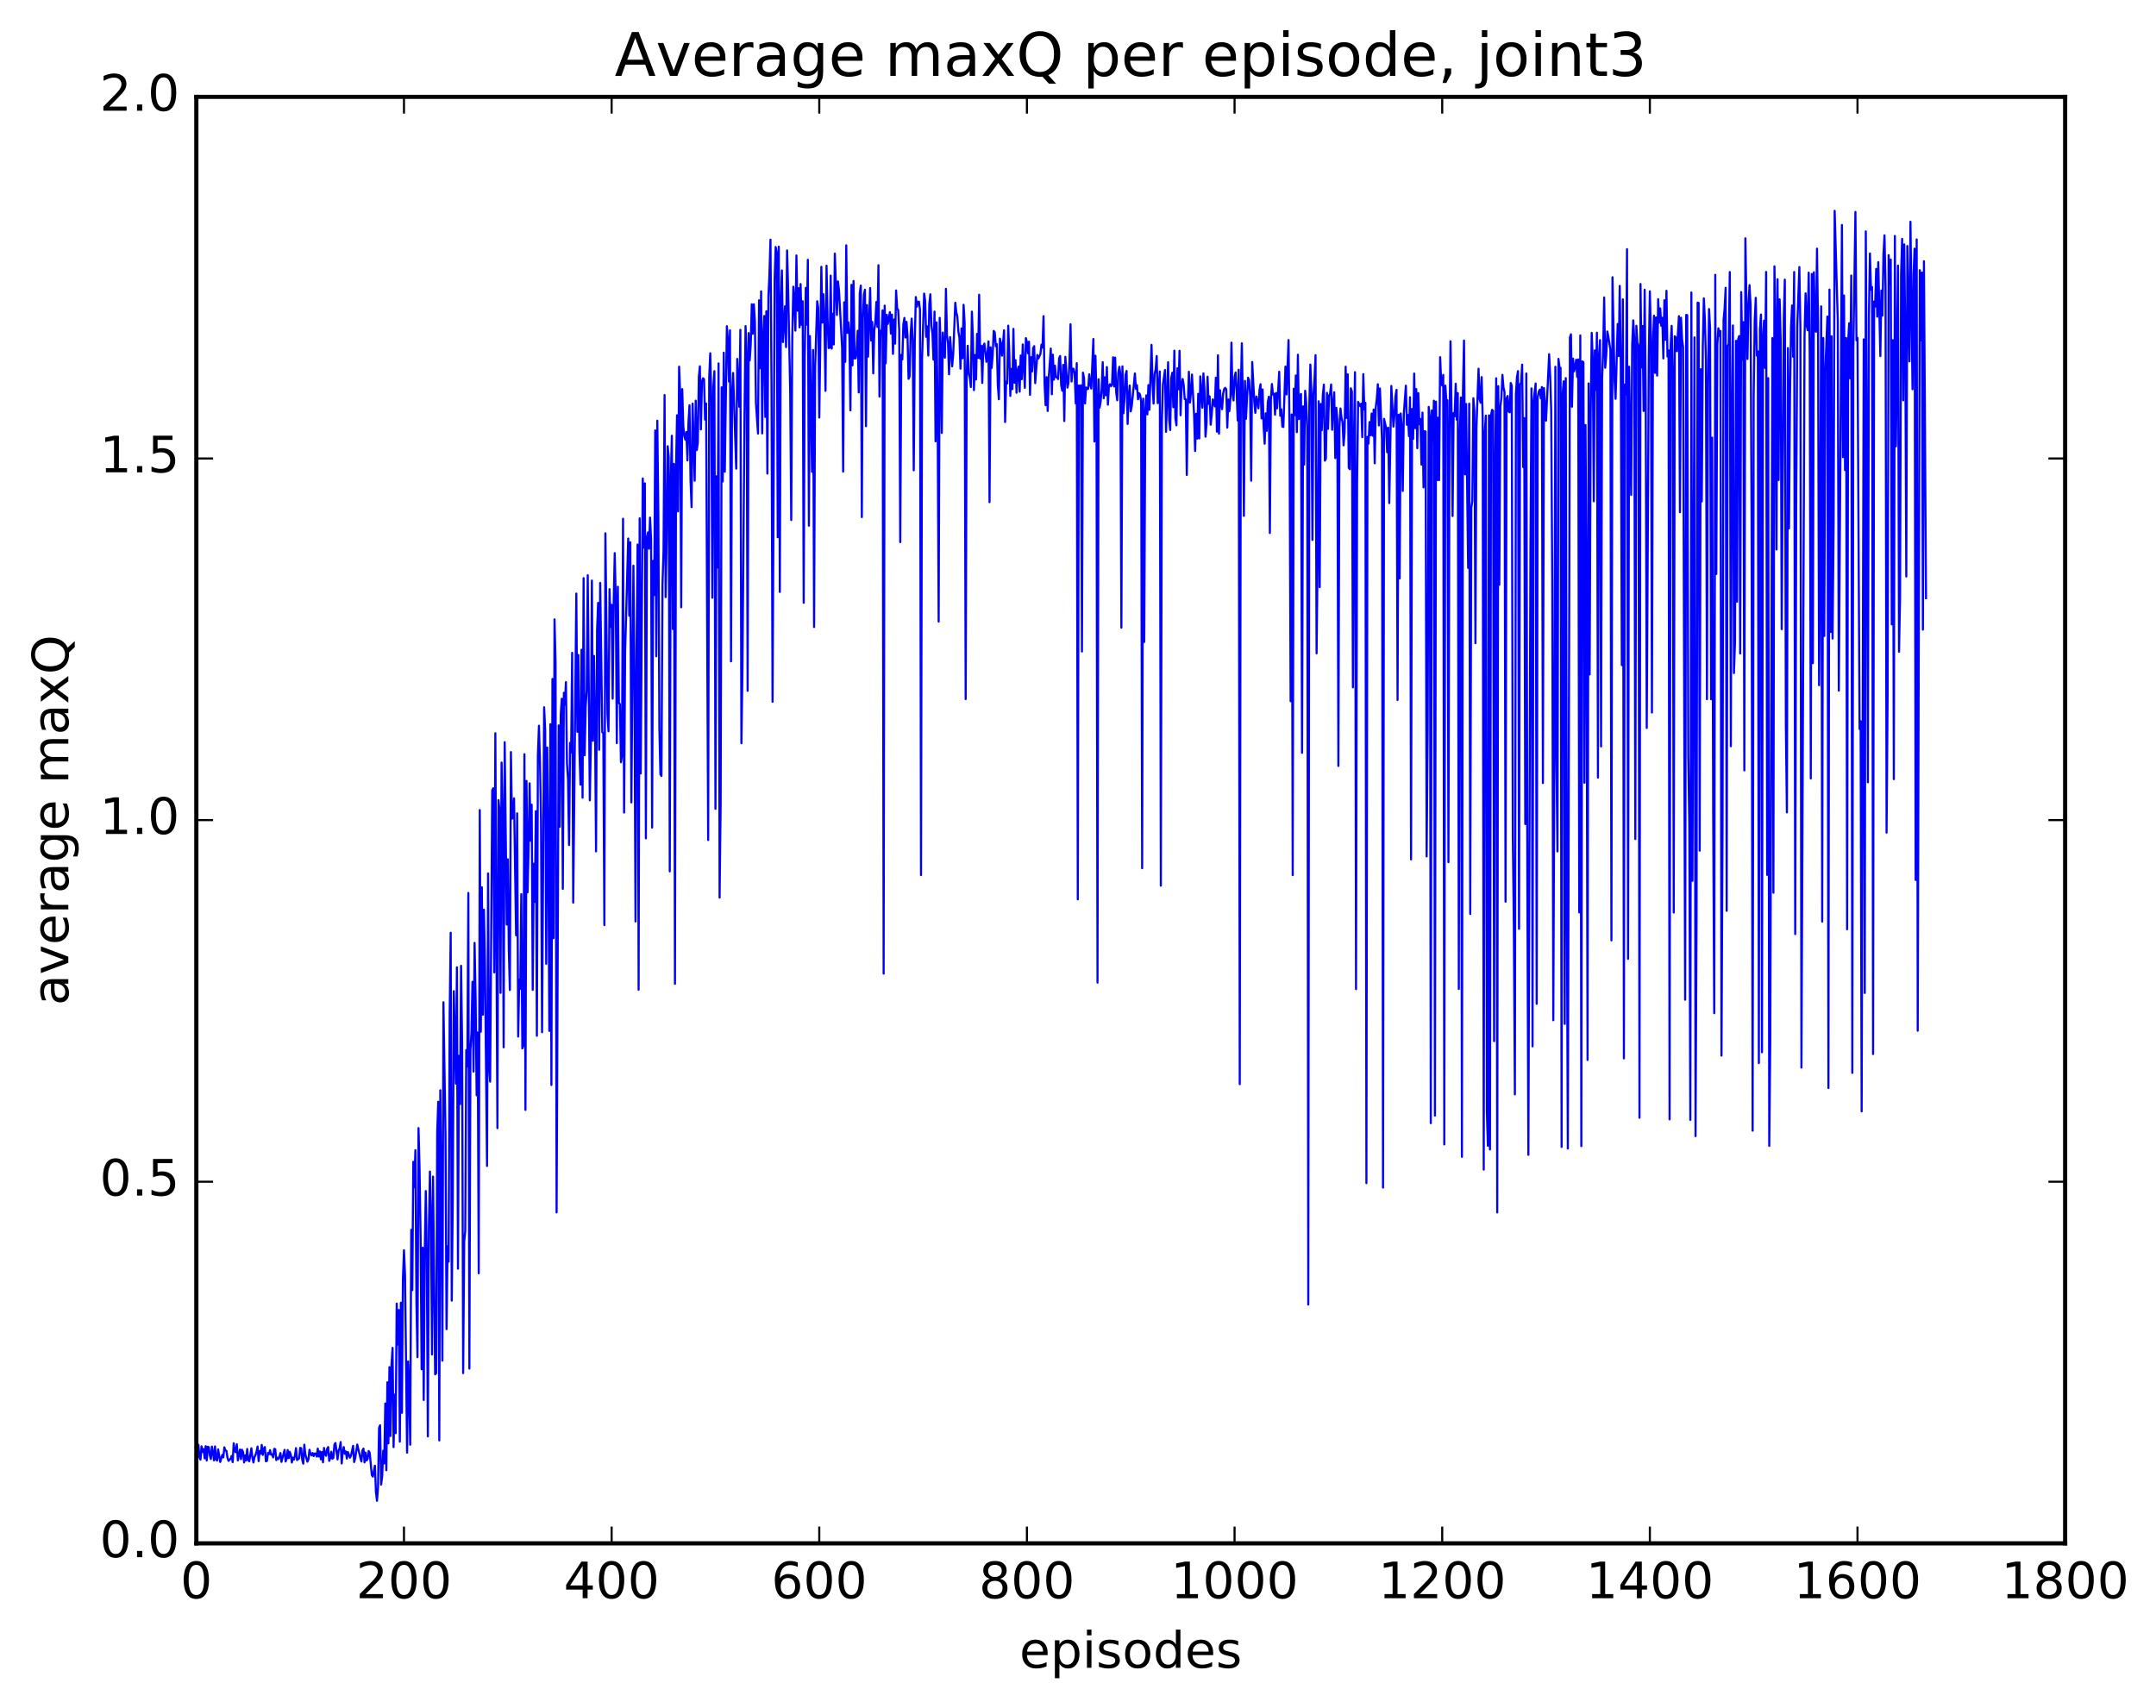 <?xml version="1.0" encoding="utf-8" standalone="no"?>
<!DOCTYPE svg PUBLIC "-//W3C//DTD SVG 1.1//EN"
  "http://www.w3.org/Graphics/SVG/1.1/DTD/svg11.dtd">
<!-- Created with matplotlib (http://matplotlib.org/) -->
<svg height="408pt" version="1.1" viewBox="0 0 515 408" width="515pt" xmlns="http://www.w3.org/2000/svg" xmlns:xlink="http://www.w3.org/1999/xlink">
 <defs>
  <style type="text/css">
*{stroke-linecap:butt;stroke-linejoin:round;stroke-miterlimit:100000;}
  </style>
 </defs>
 <g id="figure_1">
  <g id="patch_1">
   <path d="M 0 408.169 
L 515.768 408.169 
L 515.768 0 
L 0 0 
z
" style="fill:#ffffff;"/>
  </g>
  <g id="axes_1">
   <g id="patch_2">
    <path d="M 46.898 368.742 
L 493.298 368.742 
L 493.298 23.142 
L 46.898 23.142 
z
" style="fill:#ffffff;"/>
   </g>
   <g id="line2d_1">
    <path clip-path="url(#p707e770114)" d="M 47.145 348.422 
L 47.394 345.206 
L 47.642 348.125 
L 47.889 348.745 
L 48.138 345.569 
L 48.386 346.916 
L 48.633 346.204 
L 48.882 348.44 
L 49.13 345.526 
L 49.377 348.949 
L 49.626 345.669 
L 49.873 345.78 
L 50.121 347.714 
L 50.37 348.59 
L 50.617 345.628 
L 50.865 346.963 
L 51.114 348.92 
L 51.361 345.582 
L 51.609 348.678 
L 51.858 348.964 
L 52.105 346.299 
L 52.602 349.307 
L 53.097 347.613 
L 53.346 348.219 
L 53.593 345.801 
L 53.842 346.522 
L 54.09 346.653 
L 54.337 348.285 
L 54.586 349.043 
L 55.081 348.55 
L 55.33 347.864 
L 55.578 349.337 
L 55.825 344.837 
L 56.074 346.691 
L 56.322 346.969 
L 56.569 345.066 
L 56.818 348.934 
L 57.313 346.338 
L 57.562 348.629 
L 57.809 346.377 
L 58.057 346.947 
L 58.306 349.403 
L 58.553 347.709 
L 58.801 348.955 
L 59.05 346.202 
L 59.297 348.817 
L 59.545 349.141 
L 60.041 346.028 
L 60.289 348.25 
L 60.538 349.418 
L 60.785 348.153 
L 61.033 347.628 
L 61.282 346.826 
L 61.529 345.619 
L 61.778 349.106 
L 62.026 346.686 
L 62.273 347.323 
L 62.522 345.224 
L 62.77 347.615 
L 63.017 346.084 
L 63.266 345.736 
L 63.514 349.137 
L 63.761 349.057 
L 64.01 347.162 
L 64.257 347.43 
L 64.505 346.474 
L 64.754 347.563 
L 65.001 347.482 
L 65.249 348.207 
L 65.498 346.173 
L 65.746 346.24 
L 65.993 348.859 
L 66.242 348.279 
L 66.49 348.615 
L 66.737 348.062 
L 66.986 347.163 
L 67.234 349.284 
L 67.978 346.41 
L 68.225 349.189 
L 68.474 348.527 
L 68.722 346.449 
L 68.969 348.372 
L 69.218 346.878 
L 69.466 347.586 
L 69.713 349.427 
L 69.962 348.271 
L 70.21 348.73 
L 70.457 347.84 
L 70.706 345.997 
L 70.954 348.843 
L 71.45 348.445 
L 71.698 345.948 
L 71.945 346.016 
L 72.194 348.793 
L 72.442 349.711 
L 72.689 345.171 
L 72.938 347.533 
L 73.433 349.24 
L 73.681 348.677 
L 73.93 346.393 
L 74.177 347.403 
L 74.425 347.73 
L 74.674 347.158 
L 74.921 347.896 
L 75.169 347.285 
L 75.418 347.287 
L 75.665 348.006 
L 75.913 346.11 
L 76.162 348.011 
L 76.409 346.783 
L 76.657 348.674 
L 76.906 346.915 
L 77.153 349.385 
L 77.401 345.955 
L 77.65 347.376 
L 77.897 347.821 
L 78.145 346.171 
L 78.394 345.731 
L 78.641 349.037 
L 78.889 348.324 
L 79.138 346.864 
L 79.385 348.522 
L 79.633 348.325 
L 79.882 345.131 
L 80.129 344.771 
L 80.626 348.697 
L 80.874 346.582 
L 81.121 346.038 
L 81.37 344.547 
L 81.618 349.663 
L 81.865 346.997 
L 82.114 345.743 
L 82.362 347.344 
L 82.609 346.792 
L 82.858 348.497 
L 83.106 346.935 
L 83.602 348.263 
L 83.85 347.759 
L 84.346 345.453 
L 84.594 349.318 
L 84.841 348.441 
L 85.338 345.138 
L 86.082 348.314 
L 86.329 349.191 
L 86.578 346.517 
L 86.826 346.115 
L 87.073 349.408 
L 87.322 347.069 
L 87.57 348.945 
L 87.817 348.57 
L 88.066 346.683 
L 88.314 347.119 
L 88.809 352.41 
L 89.058 352.809 
L 89.553 350.193 
L 89.802 356.475 
L 90.049 358.577 
L 90.297 355.408 
L 90.546 341.177 
L 90.793 340.539 
L 91.041 354.71 
L 91.29 352.727 
L 91.537 346.613 
L 91.785 349.648 
L 92.034 335.327 
L 92.281 351.273 
L 92.529 330.268 
L 92.778 344.853 
L 93.025 326.656 
L 93.273 343.098 
L 93.522 325.946 
L 93.769 322.047 
L 94.017 345.754 
L 94.266 333.211 
L 94.513 342.406 
L 94.761 311.458 
L 95.01 321.259 
L 95.257 312.986 
L 95.505 344.445 
L 95.754 311.252 
L 96.001 337.564 
L 96.249 305.513 
L 96.498 298.714 
L 96.746 304.568 
L 97.242 347.074 
L 97.49 325.288 
L 97.737 332.017 
L 97.986 345.182 
L 98.234 293.842 
L 98.481 308.26 
L 98.73 277.587 
L 98.978 283.668 
L 99.225 274.816 
L 99.474 311.349 
L 99.722 324.258 
L 99.969 269.537 
L 100.218 279.186 
L 100.466 295.567 
L 100.713 327.159 
L 100.962 298.102 
L 101.21 334.497 
L 101.457 299.427 
L 101.706 284.573 
L 101.954 300.269 
L 102.201 343.191 
L 102.45 293.188 
L 102.698 279.915 
L 102.945 290.941 
L 103.194 323.617 
L 103.442 281.119 
L 103.938 328.362 
L 104.186 328.108 
L 104.433 270.562 
L 104.681 263.236 
L 104.93 344.159 
L 105.177 260.496 
L 105.425 283.573 
L 105.674 325.074 
L 105.921 239.457 
L 106.418 271.046 
L 106.665 317.559 
L 106.913 297.76 
L 107.162 301.443 
L 107.409 242.915 
L 107.657 222.864 
L 107.906 310.753 
L 108.153 286.434 
L 108.401 236.814 
L 108.897 258.914 
L 109.145 231.121 
L 109.394 303.125 
L 109.641 252.254 
L 109.889 263.798 
L 110.138 230.756 
L 110.385 249.268 
L 110.633 328.072 
L 110.882 296.638 
L 111.129 294.132 
L 111.377 250.883 
L 111.626 254.77 
L 111.874 213.354 
L 112.121 326.986 
L 112.37 250.947 
L 112.618 246.697 
L 112.865 234.574 
L 113.114 256.03 
L 113.362 225.281 
L 113.609 238.552 
L 113.858 261.699 
L 114.106 246.685 
L 114.353 304.218 
L 114.602 193.544 
L 114.85 246.512 
L 115.097 211.996 
L 115.346 242.431 
L 115.594 217.351 
L 115.841 230.016 
L 116.338 278.57 
L 116.585 208.684 
L 116.834 254.815 
L 117.082 258.436 
L 117.578 188.83 
L 117.826 188.336 
L 118.073 232.33 
L 118.322 175.185 
L 118.817 269.543 
L 119.066 191.16 
L 119.314 193.58 
L 119.561 237.216 
L 119.809 182.195 
L 120.058 194.711 
L 120.305 250.225 
L 120.553 177.331 
L 121.049 220.899 
L 121.297 205.314 
L 121.546 227.046 
L 121.793 236.53 
L 122.041 179.688 
L 122.29 195.618 
L 122.537 195.295 
L 122.785 190.745 
L 123.281 223.479 
L 123.529 194.326 
L 123.778 247.662 
L 124.025 234.038 
L 124.273 236.279 
L 124.522 213.637 
L 124.769 250.493 
L 125.017 249.776 
L 125.266 180.202 
L 125.513 265.183 
L 125.761 186.577 
L 126.01 213.218 
L 126.257 203.4 
L 126.505 187.157 
L 126.754 200.872 
L 127.001 192.258 
L 127.249 236.501 
L 127.498 206.349 
L 127.746 215.488 
L 127.993 193.821 
L 128.242 247.469 
L 128.489 180.392 
L 128.738 173.393 
L 128.986 182.163 
L 129.233 195.645 
L 129.482 246.623 
L 129.977 168.981 
L 130.226 174.509 
L 130.474 230.264 
L 130.721 178.604 
L 130.97 200.621 
L 131.218 246.314 
L 131.465 173.031 
L 131.714 259.229 
L 131.962 162.227 
L 132.209 224.154 
L 132.458 147.978 
L 132.706 158.44 
L 132.953 289.677 
L 133.45 173.321 
L 133.697 197.539 
L 133.946 170.747 
L 134.194 166.942 
L 134.441 212.375 
L 134.69 165.527 
L 134.938 168.391 
L 135.185 162.977 
L 135.434 182.39 
L 135.681 186.136 
L 135.929 201.899 
L 136.178 177.485 
L 136.425 179.816 
L 136.673 155.984 
L 136.922 215.656 
L 137.666 141.819 
L 137.913 174.846 
L 138.161 156.5 
L 138.41 179.437 
L 138.657 187.467 
L 138.905 155.234 
L 139.154 190.593 
L 139.401 138.133 
L 139.649 180.45 
L 139.898 168.917 
L 140.145 164.986 
L 140.393 137.443 
L 140.889 191.212 
L 141.137 177.727 
L 141.386 138.717 
L 141.633 176.986 
L 141.881 156.73 
L 142.13 172.407 
L 142.377 203.418 
L 142.625 150.567 
L 142.874 144.039 
L 143.121 179.144 
L 143.369 139.264 
L 143.865 174.917 
L 144.113 175.191 
L 144.362 221.027 
L 144.609 127.418 
L 145.106 170.585 
L 145.353 174.72 
L 145.601 140.755 
L 145.85 149.762 
L 146.097 144.514 
L 146.345 166.924 
L 146.594 143.835 
L 146.841 132.16 
L 147.089 143.25 
L 147.338 177.555 
L 147.585 140.198 
L 147.833 167.914 
L 148.082 168.27 
L 148.329 182.116 
L 148.577 180.425 
L 148.826 123.936 
L 149.073 194.143 
L 149.321 155.67 
L 150.065 128.665 
L 150.314 147.114 
L 150.561 129.565 
L 150.81 191.723 
L 151.305 135.157 
L 151.554 163.694 
L 151.802 220.167 
L 152.049 155.913 
L 152.298 130.105 
L 152.546 236.471 
L 152.793 123.832 
L 153.042 184.805 
L 153.537 114.316 
L 153.786 130.826 
L 154.034 115.481 
L 154.281 200.296 
L 154.53 128.445 
L 154.778 127.194 
L 155.025 131.1 
L 155.274 123.666 
L 155.522 128.748 
L 155.769 197.734 
L 156.018 133.988 
L 156.266 142.181 
L 156.513 102.842 
L 156.762 156.809 
L 157.01 100.517 
L 157.257 122.706 
L 157.506 173.973 
L 157.754 185.014 
L 158.001 185.395 
L 158.25 139.629 
L 158.498 131.681 
L 158.745 94.39 
L 158.994 142.673 
L 159.242 128.855 
L 159.489 106.61 
L 159.738 109.145 
L 159.986 208.196 
L 160.233 114.647 
L 160.482 104.113 
L 160.73 150.287 
L 160.977 110.835 
L 161.226 235.061 
L 161.474 112.451 
L 161.721 99.214 
L 161.97 122.191 
L 162.218 87.601 
L 162.465 93.872 
L 162.714 145.089 
L 162.962 92.965 
L 163.209 101.69 
L 163.458 104.214 
L 163.706 105.062 
L 163.953 103.208 
L 164.202 110.005 
L 164.45 100.988 
L 164.697 96.842 
L 164.946 114.806 
L 165.194 121.162 
L 165.441 96.435 
L 165.938 114.852 
L 166.185 95.722 
L 166.434 107.54 
L 166.681 105.891 
L 166.929 90.015 
L 167.178 87.52 
L 167.425 102.58 
L 167.673 91.144 
L 167.922 90.384 
L 168.169 90.601 
L 168.417 100.27 
L 168.666 96.414 
L 169.161 200.694 
L 169.41 90.097 
L 169.657 84.408 
L 169.905 95.561 
L 170.154 142.815 
L 170.401 92.378 
L 170.649 88.674 
L 170.898 193.244 
L 171.145 113.806 
L 171.393 135.599 
L 171.642 86.831 
L 171.889 214.462 
L 172.137 192.17 
L 172.386 92.545 
L 172.633 115.042 
L 172.881 84.269 
L 173.13 112.705 
L 173.625 77.941 
L 173.874 81.18 
L 174.121 91.167 
L 174.369 78.925 
L 174.618 158.022 
L 174.865 93.926 
L 175.113 89.119 
L 175.857 111.968 
L 176.106 85.753 
L 176.601 97.206 
L 176.85 78.812 
L 177.097 177.576 
L 177.345 160.012 
L 177.841 98.884 
L 178.089 77.91 
L 178.338 84.766 
L 178.585 165.049 
L 178.833 79.569 
L 179.082 86.119 
L 179.329 82.276 
L 179.577 72.691 
L 179.826 79.734 
L 180.073 72.696 
L 180.321 76.843 
L 180.57 96.297 
L 181.065 103.602 
L 181.314 71.756 
L 181.561 87.984 
L 181.81 69.607 
L 182.058 103.548 
L 182.305 80.742 
L 182.554 75.497 
L 182.802 99.613 
L 183.049 74.373 
L 183.298 113.151 
L 183.546 70.876 
L 183.793 65.585 
L 184.042 57.271 
L 184.29 91.987 
L 184.537 167.672 
L 185.034 66.746 
L 185.281 59.017 
L 185.53 60.332 
L 185.778 128.358 
L 186.025 58.941 
L 186.274 141.42 
L 186.522 71.979 
L 186.769 64.611 
L 187.018 81.726 
L 187.513 73.187 
L 187.762 82.93 
L 188.01 59.839 
L 188.257 68.917 
L 188.754 93.493 
L 189.001 124.245 
L 189.25 80.759 
L 189.498 68.493 
L 189.745 71.63 
L 189.994 78.996 
L 190.242 61.044 
L 190.489 74.228 
L 190.738 68.846 
L 190.986 78.217 
L 191.233 67.87 
L 191.482 77.619 
L 191.73 71.98 
L 191.977 144.028 
L 192.226 85.369 
L 192.474 68.777 
L 192.721 77.568 
L 192.97 62.064 
L 193.218 125.6 
L 193.465 80.295 
L 193.962 112.724 
L 194.209 83.617 
L 194.458 149.815 
L 194.706 87.916 
L 195.202 71.973 
L 195.45 73.565 
L 195.697 99.765 
L 196.194 63.747 
L 196.441 77.083 
L 196.69 70.302 
L 196.938 77.243 
L 197.185 93.374 
L 197.434 63.481 
L 197.681 76.291 
L 197.929 83.159 
L 198.178 83.091 
L 198.425 65.852 
L 198.673 83.283 
L 198.922 74.955 
L 199.169 82.298 
L 199.417 60.585 
L 199.913 75.24 
L 200.161 67.229 
L 200.41 69.37 
L 201.154 83.122 
L 201.401 112.69 
L 201.649 72.238 
L 201.898 86.454 
L 202.145 58.624 
L 202.393 79.515 
L 202.642 77.016 
L 202.889 80.145 
L 203.137 98.052 
L 203.386 68.051 
L 203.633 87.286 
L 203.881 67.13 
L 204.13 85.641 
L 204.377 85.613 
L 204.625 83.754 
L 204.874 79.035 
L 205.121 93.76 
L 205.369 70.072 
L 205.618 68.234 
L 205.865 123.548 
L 206.113 76.047 
L 206.362 70.409 
L 206.609 69.221 
L 206.857 101.831 
L 207.106 72.892 
L 207.353 85.213 
L 207.85 68.832 
L 208.097 81.362 
L 208.345 76.918 
L 208.594 89.204 
L 208.841 78.876 
L 209.089 77.065 
L 209.338 72.158 
L 209.585 78.111 
L 209.833 63.367 
L 210.082 94.75 
L 210.329 79.029 
L 210.577 80.021 
L 210.826 74.145 
L 211.073 232.626 
L 211.321 73.017 
L 211.57 86.789 
L 211.817 75.217 
L 212.065 77.393 
L 212.561 74.568 
L 212.81 79.705 
L 213.058 75.167 
L 213.305 84.56 
L 213.554 76.343 
L 213.802 82.105 
L 214.049 69.395 
L 214.298 73.71 
L 214.546 74.054 
L 214.793 78.829 
L 215.042 129.533 
L 215.29 84.788 
L 215.537 85.879 
L 215.786 77.487 
L 216.034 75.959 
L 216.281 80.646 
L 216.53 76.89 
L 216.778 80.361 
L 217.025 90.511 
L 217.274 89.953 
L 217.522 80 
L 217.769 76.125 
L 218.018 81.335 
L 218.266 112.358 
L 218.513 81.604 
L 218.762 70.971 
L 219.01 73.271 
L 219.257 72.102 
L 219.506 72.076 
L 219.754 73.984 
L 220.001 209.076 
L 220.25 85.728 
L 220.745 70.145 
L 220.994 71.956 
L 221.242 80.473 
L 221.489 77.977 
L 221.738 84.953 
L 221.986 72.631 
L 222.233 70.303 
L 222.482 77.702 
L 222.73 79.631 
L 222.977 85.934 
L 223.226 74.445 
L 223.474 105.452 
L 223.721 77.016 
L 223.97 98.872 
L 224.218 148.516 
L 224.465 75.941 
L 224.714 83.028 
L 224.962 103.439 
L 225.209 79.464 
L 225.458 84.833 
L 225.706 85.46 
L 225.953 69.001 
L 226.202 80.235 
L 226.45 82.024 
L 226.697 89.425 
L 226.946 80.528 
L 227.441 87.526 
L 227.69 84.634 
L 228.185 72.34 
L 228.434 74.553 
L 228.681 75.706 
L 228.929 79.255 
L 229.178 80.662 
L 229.425 88.085 
L 229.673 78.461 
L 229.922 85.613 
L 230.169 72.82 
L 230.417 77.206 
L 230.666 167.026 
L 230.913 89.397 
L 231.161 82.604 
L 231.41 89.269 
L 231.657 90.26 
L 231.905 92.463 
L 232.154 74.455 
L 232.401 80.821 
L 232.649 93.214 
L 232.898 84.817 
L 233.145 90.66 
L 233.393 79.772 
L 233.642 85.511 
L 233.889 70.42 
L 234.137 85.71 
L 234.386 82.627 
L 234.633 91.495 
L 234.881 82.673 
L 235.13 82.088 
L 235.625 86.445 
L 235.874 84.492 
L 236.121 81.58 
L 236.369 119.971 
L 236.618 82.988 
L 236.865 87.9 
L 237.113 84.973 
L 237.362 79.067 
L 237.609 79.363 
L 237.857 82.714 
L 238.106 82.226 
L 238.353 92.073 
L 238.601 95.395 
L 238.85 80.903 
L 239.097 82.039 
L 239.345 84.98 
L 239.841 78.923 
L 240.089 100.826 
L 240.338 91.162 
L 240.585 91.608 
L 240.833 77.802 
L 241.082 84.161 
L 241.329 94.601 
L 241.577 88.136 
L 241.826 92.978 
L 242.073 78.579 
L 242.321 91.44 
L 242.57 86.036 
L 242.817 93.836 
L 243.065 88.557 
L 243.314 87.581 
L 243.561 93.58 
L 243.81 84.94 
L 244.058 90.604 
L 244.305 82.291 
L 244.802 92.66 
L 245.049 80.783 
L 245.298 81.724 
L 245.546 84.413 
L 245.793 81.639 
L 246.042 94.335 
L 246.29 85.34 
L 246.537 88.736 
L 246.786 83.178 
L 247.034 82.704 
L 247.281 91.544 
L 247.778 84.796 
L 248.025 85.67 
L 248.522 84.586 
L 248.769 82.34 
L 249.018 83.028 
L 249.266 75.548 
L 249.513 91.706 
L 249.762 96.817 
L 250.01 90.104 
L 250.257 98.192 
L 250.506 90.434 
L 251.001 83.278 
L 251.25 94.201 
L 251.498 84.736 
L 251.745 90.713 
L 251.994 87.377 
L 252.242 90.12 
L 252.489 90.088 
L 252.738 90.576 
L 252.986 85.622 
L 253.233 85.053 
L 253.482 92.054 
L 253.73 93.351 
L 253.977 87.174 
L 254.226 100.595 
L 254.474 85.258 
L 254.97 92.626 
L 255.218 91.525 
L 255.465 86.536 
L 255.714 77.465 
L 255.962 91.151 
L 256.209 88.094 
L 256.457 88.113 
L 256.705 89.183 
L 256.954 96.397 
L 257.202 86.772 
L 257.45 214.884 
L 257.697 92.1 
L 257.945 95.174 
L 258.193 92.05 
L 258.442 155.667 
L 258.69 89.034 
L 258.938 90.326 
L 259.185 96.395 
L 259.433 92.583 
L 259.682 92.981 
L 259.93 92.9 
L 260.178 89.438 
L 260.425 91.858 
L 260.673 92.837 
L 261.17 80.993 
L 261.418 105.489 
L 261.666 84.998 
L 261.913 94.864 
L 262.161 234.775 
L 262.409 90.612 
L 262.658 97.405 
L 262.906 95.986 
L 263.154 93.006 
L 263.401 86.536 
L 263.649 95.149 
L 263.897 90.157 
L 264.146 94.436 
L 264.394 87.704 
L 264.642 96.681 
L 264.889 92.162 
L 265.137 91.796 
L 265.385 92.286 
L 265.634 91.865 
L 265.882 85.359 
L 266.13 92.356 
L 266.377 85.446 
L 266.625 93.799 
L 266.873 95.634 
L 267.122 89.111 
L 267.37 87.636 
L 267.618 89.366 
L 267.865 149.966 
L 268.113 87.532 
L 268.361 98.743 
L 268.61 95.127 
L 268.858 89.526 
L 269.106 88.629 
L 269.353 101.299 
L 269.601 94.686 
L 269.849 92.111 
L 270.098 98.286 
L 270.346 96.95 
L 270.841 91.911 
L 271.089 89.222 
L 271.337 92.91 
L 271.586 92.029 
L 271.834 95.404 
L 272.082 93.947 
L 272.329 94.304 
L 272.577 95.971 
L 272.825 207.436 
L 273.074 95.241 
L 273.322 153.382 
L 273.57 98.348 
L 273.817 94.472 
L 274.065 99.03 
L 274.313 92.011 
L 274.562 97.911 
L 275.058 82.391 
L 275.305 91.692 
L 275.553 96.43 
L 275.801 89.34 
L 276.05 88.273 
L 276.298 85.069 
L 276.546 96.322 
L 277.041 88.752 
L 277.289 211.61 
L 277.538 100.689 
L 277.786 91.866 
L 278.281 88.405 
L 278.529 103.178 
L 279.026 86.55 
L 279.274 100.288 
L 279.522 102.748 
L 279.769 90.353 
L 280.017 89.064 
L 280.265 97.292 
L 280.514 83.781 
L 280.762 99.894 
L 281.01 101.621 
L 281.257 87.982 
L 281.505 92.999 
L 281.753 83.813 
L 282.002 99.218 
L 282.25 91.888 
L 282.498 90.557 
L 282.745 91.977 
L 282.993 95.38 
L 283.241 95.425 
L 283.49 113.482 
L 283.738 96.461 
L 283.986 88.827 
L 284.233 96.177 
L 284.481 93.921 
L 284.729 89.485 
L 285.226 99.052 
L 285.474 107.77 
L 285.721 98.863 
L 285.969 104.797 
L 286.217 94.088 
L 286.466 104.758 
L 286.714 89.917 
L 287.209 97.401 
L 287.457 89.202 
L 287.705 92.753 
L 287.954 104.333 
L 288.202 101.273 
L 288.45 89.999 
L 288.697 96.5 
L 288.945 94.704 
L 289.193 101.478 
L 289.442 99.066 
L 289.69 95.427 
L 290.185 97.101 
L 290.433 90.247 
L 290.682 103.136 
L 290.93 84.881 
L 291.178 103.612 
L 291.425 93.228 
L 291.673 96.299 
L 291.921 97.763 
L 292.17 94.037 
L 292.418 92.948 
L 292.666 92.661 
L 292.913 93.018 
L 293.161 102.168 
L 293.409 95.445 
L 293.658 98.244 
L 293.906 95.247 
L 294.154 81.866 
L 294.401 94.059 
L 294.649 95.681 
L 294.897 90.11 
L 295.146 88.99 
L 295.394 93.489 
L 295.642 100.453 
L 295.889 88.341 
L 296.137 259.028 
L 296.385 93.466 
L 296.634 82.023 
L 296.882 95.961 
L 297.13 123.259 
L 297.377 91.012 
L 297.625 100.065 
L 298.122 90.237 
L 298.37 90.852 
L 298.618 94.592 
L 298.865 114.843 
L 299.113 86.49 
L 299.61 95.962 
L 299.858 98.647 
L 300.106 94.732 
L 300.601 97.564 
L 300.849 93.202 
L 301.098 91.797 
L 301.346 99.981 
L 301.594 93.048 
L 301.841 101.944 
L 302.089 106.024 
L 302.337 98.751 
L 302.586 102.942 
L 302.834 96.125 
L 303.082 94.79 
L 303.329 127.347 
L 303.577 95.448 
L 303.825 91.755 
L 304.074 94.288 
L 304.322 94.073 
L 304.57 99.081 
L 304.817 93.892 
L 305.065 97.565 
L 305.562 88.818 
L 305.81 99.34 
L 306.058 97.788 
L 306.305 101.935 
L 306.553 102.02 
L 307.05 87.589 
L 307.298 94.239 
L 307.793 81.249 
L 308.041 104.492 
L 308.289 167.534 
L 308.538 99.018 
L 308.786 209.086 
L 309.034 92.872 
L 309.281 99.205 
L 309.529 89.705 
L 309.777 103.242 
L 310.026 84.753 
L 310.274 100.119 
L 310.522 94.608 
L 310.769 94.129 
L 311.017 179.871 
L 311.265 97.091 
L 311.514 111.007 
L 311.762 93.36 
L 312.01 96.109 
L 312.257 102.048 
L 312.505 311.693 
L 312.753 96.965 
L 313.002 87.11 
L 313.25 93.98 
L 313.498 129.006 
L 313.745 94.357 
L 313.993 90.674 
L 314.241 84.856 
L 314.49 156.091 
L 314.738 132.566 
L 314.986 95.864 
L 315.233 140.278 
L 315.481 96.523 
L 315.729 102.77 
L 315.978 94.429 
L 316.226 91.9 
L 316.474 110.061 
L 316.721 109.612 
L 316.969 93.877 
L 317.217 102.461 
L 317.466 94.522 
L 317.714 94.074 
L 317.962 91.862 
L 318.209 102.683 
L 318.457 96.302 
L 318.705 93.708 
L 318.954 109.457 
L 319.202 97.427 
L 319.45 100.205 
L 319.697 182.993 
L 319.945 102.217 
L 320.193 97.597 
L 320.442 99.811 
L 320.69 100.852 
L 320.938 106.405 
L 321.185 103.279 
L 321.433 87.617 
L 321.682 99.849 
L 321.93 89.442 
L 322.178 111.752 
L 322.425 112.106 
L 322.673 92.776 
L 322.921 93.56 
L 323.17 164.216 
L 323.418 104.836 
L 323.666 88.93 
L 323.913 236.322 
L 324.161 115.563 
L 324.409 96.028 
L 324.906 97.047 
L 325.154 96.449 
L 325.401 104.453 
L 325.649 89.396 
L 325.897 97.839 
L 326.146 96.227 
L 326.394 282.682 
L 326.642 104.367 
L 326.889 105.993 
L 327.137 100.842 
L 327.385 103.994 
L 327.634 98.816 
L 327.882 104.108 
L 328.13 97.837 
L 328.377 110.68 
L 328.625 97.349 
L 328.873 95.275 
L 329.122 91.794 
L 329.37 101.641 
L 329.618 92.808 
L 330.113 105.006 
L 330.361 283.744 
L 330.61 100.079 
L 331.106 102.325 
L 331.353 108.066 
L 331.601 102.176 
L 331.849 120.195 
L 332.346 92.218 
L 332.841 101.926 
L 333.089 99.199 
L 333.337 94.723 
L 333.586 93.146 
L 333.834 167.232 
L 334.082 99.087 
L 334.329 138.201 
L 334.577 98.789 
L 334.825 102.003 
L 335.074 117.295 
L 335.322 98.892 
L 335.817 92.149 
L 336.065 101.498 
L 336.313 99.151 
L 336.562 104.187 
L 336.81 94.904 
L 337.058 205.334 
L 337.305 97.702 
L 337.553 104.851 
L 337.801 89.256 
L 338.05 102.288 
L 338.298 92.946 
L 338.546 107.079 
L 338.793 93.922 
L 339.041 101.349 
L 339.289 100.106 
L 339.538 111.008 
L 339.786 98.581 
L 340.034 116.445 
L 340.281 103.02 
L 340.529 103.107 
L 340.777 204.621 
L 341.026 174.725 
L 341.274 97.217 
L 341.522 99.602 
L 341.769 268.353 
L 342.017 98.069 
L 342.265 105.362 
L 342.514 95.727 
L 342.762 266.544 
L 343.01 95.961 
L 343.257 114.711 
L 343.505 99.799 
L 343.753 114.734 
L 344.002 85.343 
L 344.25 91.219 
L 344.498 92.134 
L 344.745 89.569 
L 344.993 273.429 
L 345.241 92.134 
L 345.49 95.763 
L 345.738 95.62 
L 345.986 205.988 
L 346.233 103.015 
L 346.481 81.548 
L 346.729 98.556 
L 346.978 123.291 
L 347.226 98.672 
L 347.474 99.464 
L 347.721 91.678 
L 347.969 100.274 
L 348.217 93.929 
L 348.466 236.291 
L 348.714 103.557 
L 348.962 94.969 
L 349.209 276.398 
L 349.457 93.353 
L 349.705 81.364 
L 349.954 113.34 
L 350.202 96.512 
L 350.697 135.68 
L 350.945 96.452 
L 351.193 218.363 
L 351.442 121.321 
L 351.69 119.756 
L 351.938 95.151 
L 352.185 98.312 
L 352.433 153.66 
L 352.682 102.032 
L 353.178 88.099 
L 353.425 95.341 
L 353.673 96.21 
L 353.921 90.098 
L 354.17 99.996 
L 354.418 279.45 
L 354.666 103.285 
L 354.913 99.301 
L 355.161 265.416 
L 355.409 273.751 
L 355.658 99.242 
L 355.906 274.647 
L 356.154 99.22 
L 356.401 97.925 
L 356.649 98.135 
L 356.897 248.748 
L 357.146 110.43 
L 357.394 90.383 
L 357.642 289.687 
L 357.889 92.262 
L 358.137 139.725 
L 358.385 97.152 
L 358.634 95.127 
L 358.882 89.572 
L 359.13 92.519 
L 359.377 93.661 
L 359.625 215.437 
L 359.873 95.177 
L 360.122 94.61 
L 360.37 98.31 
L 360.618 98.514 
L 360.865 91.5 
L 361.113 92.172 
L 361.361 199.613 
L 361.61 221.132 
L 361.858 261.476 
L 362.106 94.159 
L 362.353 90.105 
L 362.601 88.668 
L 362.849 221.921 
L 363.098 91.806 
L 363.346 91.44 
L 363.594 87.115 
L 363.841 111.593 
L 364.089 99.901 
L 364.337 196.881 
L 364.586 89.243 
L 364.834 209.561 
L 365.082 275.915 
L 365.577 131.079 
L 365.825 92.795 
L 366.074 249.996 
L 366.322 95.861 
L 366.817 91.619 
L 367.065 239.837 
L 367.313 94.82 
L 367.562 93.591 
L 367.81 93.096 
L 368.058 95.208 
L 368.305 92.47 
L 368.553 187.087 
L 368.801 92.706 
L 369.298 100.514 
L 370.041 84.617 
L 370.289 89.825 
L 370.538 98.165 
L 370.786 139.035 
L 371.034 243.761 
L 371.281 180.321 
L 371.529 87.632 
L 371.777 181.017 
L 372.026 203.42 
L 372.274 85.744 
L 372.522 87.968 
L 372.769 87.881 
L 373.017 274.032 
L 373.265 94.074 
L 373.514 91.11 
L 373.762 244.632 
L 374.01 90.344 
L 374.257 210.562 
L 374.505 274.406 
L 375.002 80.613 
L 375.25 79.874 
L 375.498 97.179 
L 375.745 85.683 
L 375.993 88.725 
L 376.241 87.687 
L 376.49 85.945 
L 376.738 90.067 
L 376.986 85.872 
L 377.233 217.991 
L 377.481 80.151 
L 377.729 273.838 
L 377.978 86.339 
L 378.226 86.579 
L 378.474 187.013 
L 378.721 101.557 
L 378.969 139.449 
L 379.217 253.245 
L 379.466 91.613 
L 379.714 161.139 
L 379.962 98.687 
L 380.209 79.536 
L 380.457 86.065 
L 380.705 119.762 
L 380.954 83.714 
L 381.202 93.172 
L 381.45 79.491 
L 381.697 185.787 
L 381.945 84.83 
L 382.193 81.264 
L 382.442 178.345 
L 382.69 90.404 
L 382.938 83.967 
L 383.185 71.07 
L 383.433 87.868 
L 383.682 84.863 
L 383.93 79.191 
L 384.178 80.332 
L 384.673 83.633 
L 384.921 224.681 
L 385.17 66.24 
L 385.666 90.939 
L 385.913 95.285 
L 386.409 77.407 
L 386.658 85.064 
L 386.906 68.31 
L 387.154 86.855 
L 387.401 158.925 
L 387.649 71.52 
L 387.897 252.872 
L 388.146 91.859 
L 388.394 94.288 
L 388.642 59.522 
L 388.889 229.092 
L 389.137 87.615 
L 389.634 118.239 
L 389.882 82.234 
L 390.13 76.532 
L 390.377 80.971 
L 390.625 200.469 
L 390.873 77.84 
L 391.122 81.725 
L 391.37 82.53 
L 391.618 267.058 
L 391.865 67.857 
L 392.113 87.793 
L 392.361 77.891 
L 392.61 98.189 
L 392.858 69.236 
L 393.106 94.83 
L 393.353 173.927 
L 393.849 85.088 
L 394.098 69.612 
L 394.346 79.923 
L 394.594 170.248 
L 394.841 81.92 
L 395.089 75.425 
L 395.337 89.093 
L 395.586 75.845 
L 395.834 89.733 
L 396.082 71.481 
L 396.329 77.098 
L 396.577 73.68 
L 396.825 77.855 
L 397.074 75.929 
L 397.322 85.647 
L 397.57 71.73 
L 397.817 81.182 
L 398.065 69.471 
L 398.313 85.175 
L 398.562 83.683 
L 398.81 267.442 
L 399.058 82.662 
L 399.305 77.848 
L 399.553 88.658 
L 399.801 218.024 
L 400.05 80.344 
L 400.298 80.693 
L 400.546 83.908 
L 401.041 75.541 
L 401.289 122.372 
L 401.538 75.91 
L 401.786 80.944 
L 402.034 82.912 
L 402.529 238.854 
L 402.777 75.237 
L 403.026 75.312 
L 403.274 180.452 
L 403.522 197.004 
L 403.769 267.566 
L 404.017 69.882 
L 404.265 210.438 
L 404.762 80.61 
L 405.01 271.457 
L 405.257 218.736 
L 405.505 72.306 
L 405.753 72.373 
L 406.002 203.237 
L 406.25 88.213 
L 406.498 119.798 
L 406.745 82.893 
L 406.993 71.286 
L 407.241 76.396 
L 407.49 85.788 
L 407.738 167.046 
L 407.986 91.977 
L 408.233 73.84 
L 408.481 78.336 
L 408.729 167.069 
L 408.978 104.567 
L 409.226 194.418 
L 409.474 242.074 
L 409.721 65.674 
L 409.969 137.15 
L 410.217 82.372 
L 410.466 78.438 
L 410.714 80.282 
L 410.962 79.068 
L 411.209 252.217 
L 411.457 198.242 
L 411.705 76.404 
L 411.954 73.654 
L 412.202 68.761 
L 412.45 217.612 
L 412.697 82.658 
L 412.945 82.175 
L 413.193 64.999 
L 413.442 178.293 
L 413.69 100.042 
L 413.938 77.761 
L 414.185 160.81 
L 414.433 153.462 
L 414.682 81.431 
L 414.93 143.752 
L 415.178 81.082 
L 415.425 80.297 
L 415.673 156.132 
L 415.921 69.789 
L 416.17 85.94 
L 416.418 76.968 
L 416.666 184.07 
L 416.913 56.937 
L 417.409 85.785 
L 417.658 73.123 
L 417.906 68.131 
L 418.154 72.845 
L 418.401 125.402 
L 418.649 270.154 
L 418.897 94.681 
L 419.146 76.485 
L 419.394 71.156 
L 419.642 84.951 
L 419.889 83.954 
L 420.137 253.994 
L 420.385 78.749 
L 420.634 75.146 
L 420.882 251.411 
L 421.13 79.973 
L 421.377 76.605 
L 421.625 87.901 
L 421.873 64.969 
L 422.122 209.03 
L 422.37 90.353 
L 422.618 273.778 
L 422.865 248.261 
L 423.361 80.77 
L 423.61 213.294 
L 423.858 63.637 
L 424.106 76.851 
L 424.353 131.293 
L 424.601 66.717 
L 424.849 114.696 
L 425.098 71.524 
L 425.346 81.099 
L 425.594 150.325 
L 426.089 76.02 
L 426.337 66.822 
L 426.586 173.158 
L 426.834 194.099 
L 427.082 83.169 
L 427.329 126.249 
L 427.577 94.293 
L 427.825 78.072 
L 428.074 72.986 
L 428.322 85.246 
L 428.57 64.991 
L 428.817 223.183 
L 429.065 119.107 
L 429.313 77.897 
L 429.81 63.806 
L 430.058 78.589 
L 430.305 255.076 
L 431.05 80.093 
L 431.298 70.089 
L 431.546 77.672 
L 431.793 78.924 
L 432.041 65.145 
L 432.289 84.567 
L 432.538 185.996 
L 432.786 65.456 
L 433.034 158.457 
L 433.281 65.056 
L 433.529 78.299 
L 433.777 79.265 
L 434.026 59.406 
L 434.274 77.656 
L 434.522 163.716 
L 434.769 131.053 
L 435.017 73.195 
L 435.265 220.201 
L 435.514 80.762 
L 435.762 151.952 
L 436.01 88.632 
L 436.505 75.633 
L 436.753 259.949 
L 437.002 69.186 
L 437.25 151.001 
L 437.498 80.349 
L 437.745 152.565 
L 437.993 124.7 
L 438.241 50.377 
L 438.986 76.609 
L 439.233 165.015 
L 439.978 53.747 
L 440.226 109.22 
L 440.474 70.6 
L 440.721 112.318 
L 440.969 80.748 
L 441.217 222.03 
L 441.466 81.35 
L 441.714 77.232 
L 441.962 90.432 
L 442.209 65.836 
L 442.457 256.345 
L 442.705 83.275 
L 443.202 50.645 
L 443.45 81.305 
L 443.697 80.723 
L 444.193 174.184 
L 444.442 172.309 
L 444.69 265.54 
L 445.185 81.072 
L 445.433 237.246 
L 445.682 55.289 
L 445.93 106.901 
L 446.178 186.903 
L 446.425 75.384 
L 446.673 60.564 
L 446.921 69.253 
L 447.17 68.573 
L 447.418 251.833 
L 447.666 72.035 
L 447.913 73.249 
L 448.161 64.257 
L 448.409 75.669 
L 448.658 62.636 
L 449.154 85.071 
L 449.401 69.416 
L 449.649 75.41 
L 449.897 60.863 
L 450.146 56.224 
L 450.394 68.535 
L 450.642 198.934 
L 450.889 166.255 
L 451.137 60.95 
L 451.385 67.794 
L 451.634 62.029 
L 451.882 149.179 
L 452.13 81.276 
L 452.377 186.155 
L 452.625 56.381 
L 452.873 106.644 
L 453.37 63.462 
L 453.618 155.719 
L 453.865 142.808 
L 454.113 65.334 
L 454.361 57.073 
L 454.61 95.639 
L 454.858 58.392 
L 455.106 79.951 
L 455.353 137.739 
L 455.601 58.776 
L 456.098 86.352 
L 456.346 52.989 
L 456.841 92.989 
L 457.089 65.402 
L 457.337 59.408 
L 457.586 210.252 
L 457.834 57.216 
L 458.082 246.262 
L 458.577 64.552 
L 458.825 81.327 
L 459.074 65.109 
L 459.322 150.438 
L 459.57 62.422 
L 460.065 142.917 
L 460.065 142.917 
" style="fill:none;stroke:#0000ff;stroke-linecap:square;stroke-width:0.5;"/>
   </g>
   <g id="patch_3">
    <path d="M 46.898 368.742 
L 46.898 23.142 
" style="fill:none;stroke:#000000;stroke-linecap:square;stroke-linejoin:miter;"/>
   </g>
   <g id="patch_4">
    <path d="M 493.298 368.742 
L 493.298 23.142 
" style="fill:none;stroke:#000000;stroke-linecap:square;stroke-linejoin:miter;"/>
   </g>
   <g id="patch_5">
    <path d="M 46.898 368.742 
L 493.298 368.742 
" style="fill:none;stroke:#000000;stroke-linecap:square;stroke-linejoin:miter;"/>
   </g>
   <g id="patch_6">
    <path d="M 46.898 23.142 
L 493.298 23.142 
" style="fill:none;stroke:#000000;stroke-linecap:square;stroke-linejoin:miter;"/>
   </g>
   <g id="matplotlib.axis_1">
    <g id="xtick_1">
     <g id="line2d_2">
      <defs>
       <path d="M 0 0 
L 0 -4 
" id="m3d6555da0c" style="stroke:#000000;stroke-width:0.5;"/>
      </defs>
      <g>
       <use style="stroke:#000000;stroke-width:0.5;" x="46.898" xlink:href="#m3d6555da0c" y="368.742"/>
      </g>
     </g>
     <g id="line2d_3">
      <defs>
       <path d="M 0 0 
L 0 4 
" id="m91d17b54aa" style="stroke:#000000;stroke-width:0.5;"/>
      </defs>
      <g>
       <use style="stroke:#000000;stroke-width:0.5;" x="46.898" xlink:href="#m91d17b54aa" y="23.142"/>
      </g>
     </g>
     <g id="text_1">
      <!-- 0 -->
      <defs>
       <path d="M 31.781 66.406 
Q 24.172 66.406 20.328 58.906 
Q 16.5 51.422 16.5 36.375 
Q 16.5 21.391 20.328 13.891 
Q 24.172 6.391 31.781 6.391 
Q 39.453 6.391 43.281 13.891 
Q 47.125 21.391 47.125 36.375 
Q 47.125 51.422 43.281 58.906 
Q 39.453 66.406 31.781 66.406 
M 31.781 74.219 
Q 44.047 74.219 50.516 64.516 
Q 56.984 54.828 56.984 36.375 
Q 56.984 17.969 50.516 8.266 
Q 44.047 -1.422 31.781 -1.422 
Q 19.531 -1.422 13.062 8.266 
Q 6.594 17.969 6.594 36.375 
Q 6.594 54.828 13.062 64.516 
Q 19.531 74.219 31.781 74.219 
" id="BitstreamVeraSans-Roman-30"/>
      </defs>
      <g transform="translate(43.08 381.86)scale(0.12 -0.12)">
       <use xlink:href="#BitstreamVeraSans-Roman-30"/>
      </g>
     </g>
    </g>
    <g id="xtick_2">
     <g id="line2d_4">
      <g>
       <use style="stroke:#000000;stroke-width:0.5;" x="96.498" xlink:href="#m3d6555da0c" y="368.742"/>
      </g>
     </g>
     <g id="line2d_5">
      <g>
       <use style="stroke:#000000;stroke-width:0.5;" x="96.498" xlink:href="#m91d17b54aa" y="23.142"/>
      </g>
     </g>
     <g id="text_2">
      <!-- 200 -->
      <defs>
       <path d="M 19.188 8.297 
L 53.609 8.297 
L 53.609 0 
L 7.328 0 
L 7.328 8.297 
Q 12.938 14.109 22.625 23.891 
Q 32.328 33.688 34.812 36.531 
Q 39.547 41.844 41.422 45.531 
Q 43.312 49.219 43.312 52.781 
Q 43.312 58.594 39.234 62.25 
Q 35.156 65.922 28.609 65.922 
Q 23.969 65.922 18.812 64.312 
Q 13.672 62.703 7.812 59.422 
L 7.812 69.391 
Q 13.766 71.781 18.938 73 
Q 24.125 74.219 28.422 74.219 
Q 39.75 74.219 46.484 68.547 
Q 53.219 62.891 53.219 53.422 
Q 53.219 48.922 51.531 44.891 
Q 49.859 40.875 45.406 35.406 
Q 44.188 33.984 37.641 27.219 
Q 31.109 20.453 19.188 8.297 
" id="BitstreamVeraSans-Roman-32"/>
      </defs>
      <g transform="translate(85.045 381.86)scale(0.12 -0.12)">
       <use xlink:href="#BitstreamVeraSans-Roman-32"/>
       <use x="63.623" xlink:href="#BitstreamVeraSans-Roman-30"/>
       <use x="127.246" xlink:href="#BitstreamVeraSans-Roman-30"/>
      </g>
     </g>
    </g>
    <g id="xtick_3">
     <g id="line2d_6">
      <g>
       <use style="stroke:#000000;stroke-width:0.5;" x="146.097" xlink:href="#m3d6555da0c" y="368.742"/>
      </g>
     </g>
     <g id="line2d_7">
      <g>
       <use style="stroke:#000000;stroke-width:0.5;" x="146.097" xlink:href="#m91d17b54aa" y="23.142"/>
      </g>
     </g>
     <g id="text_3">
      <!-- 400 -->
      <defs>
       <path d="M 37.797 64.312 
L 12.891 25.391 
L 37.797 25.391 
z
M 35.203 72.906 
L 47.609 72.906 
L 47.609 25.391 
L 58.016 25.391 
L 58.016 17.188 
L 47.609 17.188 
L 47.609 0 
L 37.797 0 
L 37.797 17.188 
L 4.891 17.188 
L 4.891 26.703 
z
" id="BitstreamVeraSans-Roman-34"/>
      </defs>
      <g transform="translate(134.645 381.86)scale(0.12 -0.12)">
       <use xlink:href="#BitstreamVeraSans-Roman-34"/>
       <use x="63.623" xlink:href="#BitstreamVeraSans-Roman-30"/>
       <use x="127.246" xlink:href="#BitstreamVeraSans-Roman-30"/>
      </g>
     </g>
    </g>
    <g id="xtick_4">
     <g id="line2d_8">
      <g>
       <use style="stroke:#000000;stroke-width:0.5;" x="195.697" xlink:href="#m3d6555da0c" y="368.742"/>
      </g>
     </g>
     <g id="line2d_9">
      <g>
       <use style="stroke:#000000;stroke-width:0.5;" x="195.697" xlink:href="#m91d17b54aa" y="23.142"/>
      </g>
     </g>
     <g id="text_4">
      <!-- 600 -->
      <defs>
       <path d="M 33.016 40.375 
Q 26.375 40.375 22.484 35.828 
Q 18.609 31.297 18.609 23.391 
Q 18.609 15.531 22.484 10.953 
Q 26.375 6.391 33.016 6.391 
Q 39.656 6.391 43.531 10.953 
Q 47.406 15.531 47.406 23.391 
Q 47.406 31.297 43.531 35.828 
Q 39.656 40.375 33.016 40.375 
M 52.594 71.297 
L 52.594 62.312 
Q 48.875 64.062 45.094 64.984 
Q 41.312 65.922 37.594 65.922 
Q 27.828 65.922 22.672 59.328 
Q 17.531 52.734 16.797 39.406 
Q 19.672 43.656 24.016 45.922 
Q 28.375 48.188 33.594 48.188 
Q 44.578 48.188 50.953 41.516 
Q 57.328 34.859 57.328 23.391 
Q 57.328 12.156 50.688 5.359 
Q 44.047 -1.422 33.016 -1.422 
Q 20.359 -1.422 13.672 8.266 
Q 6.984 17.969 6.984 36.375 
Q 6.984 53.656 15.188 63.938 
Q 23.391 74.219 37.203 74.219 
Q 40.922 74.219 44.703 73.484 
Q 48.484 72.75 52.594 71.297 
" id="BitstreamVeraSans-Roman-36"/>
      </defs>
      <g transform="translate(184.245 381.86)scale(0.12 -0.12)">
       <use xlink:href="#BitstreamVeraSans-Roman-36"/>
       <use x="63.623" xlink:href="#BitstreamVeraSans-Roman-30"/>
       <use x="127.246" xlink:href="#BitstreamVeraSans-Roman-30"/>
      </g>
     </g>
    </g>
    <g id="xtick_5">
     <g id="line2d_10">
      <g>
       <use style="stroke:#000000;stroke-width:0.5;" x="245.298" xlink:href="#m3d6555da0c" y="368.742"/>
      </g>
     </g>
     <g id="line2d_11">
      <g>
       <use style="stroke:#000000;stroke-width:0.5;" x="245.298" xlink:href="#m91d17b54aa" y="23.142"/>
      </g>
     </g>
     <g id="text_5">
      <!-- 800 -->
      <defs>
       <path d="M 31.781 34.625 
Q 24.75 34.625 20.719 30.859 
Q 16.703 27.094 16.703 20.516 
Q 16.703 13.922 20.719 10.156 
Q 24.75 6.391 31.781 6.391 
Q 38.812 6.391 42.859 10.172 
Q 46.922 13.969 46.922 20.516 
Q 46.922 27.094 42.891 30.859 
Q 38.875 34.625 31.781 34.625 
M 21.922 38.812 
Q 15.578 40.375 12.031 44.719 
Q 8.5 49.078 8.5 55.328 
Q 8.5 64.062 14.719 69.141 
Q 20.953 74.219 31.781 74.219 
Q 42.672 74.219 48.875 69.141 
Q 55.078 64.062 55.078 55.328 
Q 55.078 49.078 51.531 44.719 
Q 48 40.375 41.703 38.812 
Q 48.828 37.156 52.797 32.312 
Q 56.781 27.484 56.781 20.516 
Q 56.781 9.906 50.312 4.234 
Q 43.844 -1.422 31.781 -1.422 
Q 19.734 -1.422 13.25 4.234 
Q 6.781 9.906 6.781 20.516 
Q 6.781 27.484 10.781 32.312 
Q 14.797 37.156 21.922 38.812 
M 18.312 54.391 
Q 18.312 48.734 21.844 45.562 
Q 25.391 42.391 31.781 42.391 
Q 38.141 42.391 41.719 45.562 
Q 45.312 48.734 45.312 54.391 
Q 45.312 60.062 41.719 63.234 
Q 38.141 66.406 31.781 66.406 
Q 25.391 66.406 21.844 63.234 
Q 18.312 60.062 18.312 54.391 
" id="BitstreamVeraSans-Roman-38"/>
      </defs>
      <g transform="translate(233.845 381.86)scale(0.12 -0.12)">
       <use xlink:href="#BitstreamVeraSans-Roman-38"/>
       <use x="63.623" xlink:href="#BitstreamVeraSans-Roman-30"/>
       <use x="127.246" xlink:href="#BitstreamVeraSans-Roman-30"/>
      </g>
     </g>
    </g>
    <g id="xtick_6">
     <g id="line2d_12">
      <g>
       <use style="stroke:#000000;stroke-width:0.5;" x="294.897" xlink:href="#m3d6555da0c" y="368.742"/>
      </g>
     </g>
     <g id="line2d_13">
      <g>
       <use style="stroke:#000000;stroke-width:0.5;" x="294.897" xlink:href="#m91d17b54aa" y="23.142"/>
      </g>
     </g>
     <g id="text_6">
      <!-- 1000 -->
      <defs>
       <path d="M 12.406 8.297 
L 28.516 8.297 
L 28.516 63.922 
L 10.984 60.406 
L 10.984 69.391 
L 28.422 72.906 
L 38.281 72.906 
L 38.281 8.297 
L 54.391 8.297 
L 54.391 0 
L 12.406 0 
z
" id="BitstreamVeraSans-Roman-31"/>
      </defs>
      <g transform="translate(279.627 381.86)scale(0.12 -0.12)">
       <use xlink:href="#BitstreamVeraSans-Roman-31"/>
       <use x="63.623" xlink:href="#BitstreamVeraSans-Roman-30"/>
       <use x="127.246" xlink:href="#BitstreamVeraSans-Roman-30"/>
       <use x="190.869" xlink:href="#BitstreamVeraSans-Roman-30"/>
      </g>
     </g>
    </g>
    <g id="xtick_7">
     <g id="line2d_14">
      <g>
       <use style="stroke:#000000;stroke-width:0.5;" x="344.498" xlink:href="#m3d6555da0c" y="368.742"/>
      </g>
     </g>
     <g id="line2d_15">
      <g>
       <use style="stroke:#000000;stroke-width:0.5;" x="344.498" xlink:href="#m91d17b54aa" y="23.142"/>
      </g>
     </g>
     <g id="text_7">
      <!-- 1200 -->
      <g transform="translate(329.228 381.86)scale(0.12 -0.12)">
       <use xlink:href="#BitstreamVeraSans-Roman-31"/>
       <use x="63.623" xlink:href="#BitstreamVeraSans-Roman-32"/>
       <use x="127.246" xlink:href="#BitstreamVeraSans-Roman-30"/>
       <use x="190.869" xlink:href="#BitstreamVeraSans-Roman-30"/>
      </g>
     </g>
    </g>
    <g id="xtick_8">
     <g id="line2d_16">
      <g>
       <use style="stroke:#000000;stroke-width:0.5;" x="394.098" xlink:href="#m3d6555da0c" y="368.742"/>
      </g>
     </g>
     <g id="line2d_17">
      <g>
       <use style="stroke:#000000;stroke-width:0.5;" x="394.098" xlink:href="#m91d17b54aa" y="23.142"/>
      </g>
     </g>
     <g id="text_8">
      <!-- 1400 -->
      <g transform="translate(378.827 381.86)scale(0.12 -0.12)">
       <use xlink:href="#BitstreamVeraSans-Roman-31"/>
       <use x="63.623" xlink:href="#BitstreamVeraSans-Roman-34"/>
       <use x="127.246" xlink:href="#BitstreamVeraSans-Roman-30"/>
       <use x="190.869" xlink:href="#BitstreamVeraSans-Roman-30"/>
      </g>
     </g>
    </g>
    <g id="xtick_9">
     <g id="line2d_18">
      <g>
       <use style="stroke:#000000;stroke-width:0.5;" x="443.697" xlink:href="#m3d6555da0c" y="368.742"/>
      </g>
     </g>
     <g id="line2d_19">
      <g>
       <use style="stroke:#000000;stroke-width:0.5;" x="443.697" xlink:href="#m91d17b54aa" y="23.142"/>
      </g>
     </g>
     <g id="text_9">
      <!-- 1600 -->
      <g transform="translate(428.428 381.86)scale(0.12 -0.12)">
       <use xlink:href="#BitstreamVeraSans-Roman-31"/>
       <use x="63.623" xlink:href="#BitstreamVeraSans-Roman-36"/>
       <use x="127.246" xlink:href="#BitstreamVeraSans-Roman-30"/>
       <use x="190.869" xlink:href="#BitstreamVeraSans-Roman-30"/>
      </g>
     </g>
    </g>
    <g id="xtick_10">
     <g id="line2d_20">
      <g>
       <use style="stroke:#000000;stroke-width:0.5;" x="493.298" xlink:href="#m3d6555da0c" y="368.742"/>
      </g>
     </g>
     <g id="line2d_21">
      <g>
       <use style="stroke:#000000;stroke-width:0.5;" x="493.298" xlink:href="#m91d17b54aa" y="23.142"/>
      </g>
     </g>
     <g id="text_10">
      <!-- 1800 -->
      <g transform="translate(478.027 381.86)scale(0.12 -0.12)">
       <use xlink:href="#BitstreamVeraSans-Roman-31"/>
       <use x="63.623" xlink:href="#BitstreamVeraSans-Roman-38"/>
       <use x="127.246" xlink:href="#BitstreamVeraSans-Roman-30"/>
       <use x="190.869" xlink:href="#BitstreamVeraSans-Roman-30"/>
      </g>
     </g>
    </g>
    <g id="text_11">
     <!-- episodes -->
     <defs>
      <path d="M 9.422 54.688 
L 18.406 54.688 
L 18.406 0 
L 9.422 0 
z
M 9.422 75.984 
L 18.406 75.984 
L 18.406 64.594 
L 9.422 64.594 
z
" id="BitstreamVeraSans-Roman-69"/>
      <path d="M 44.281 53.078 
L 44.281 44.578 
Q 40.484 46.531 36.375 47.5 
Q 32.281 48.484 27.875 48.484 
Q 21.188 48.484 17.844 46.438 
Q 14.5 44.391 14.5 40.281 
Q 14.5 37.156 16.891 35.375 
Q 19.281 33.594 26.516 31.984 
L 29.594 31.297 
Q 39.156 29.25 43.188 25.516 
Q 47.219 21.781 47.219 15.094 
Q 47.219 7.469 41.188 3.016 
Q 35.156 -1.422 24.609 -1.422 
Q 20.219 -1.422 15.453 -0.562 
Q 10.688 0.297 5.422 2 
L 5.422 11.281 
Q 10.406 8.688 15.234 7.391 
Q 20.062 6.109 24.812 6.109 
Q 31.156 6.109 34.562 8.281 
Q 37.984 10.453 37.984 14.406 
Q 37.984 18.062 35.516 20.016 
Q 33.062 21.969 24.703 23.781 
L 21.578 24.516 
Q 13.234 26.266 9.516 29.906 
Q 5.812 33.547 5.812 39.891 
Q 5.812 47.609 11.281 51.797 
Q 16.75 56 26.812 56 
Q 31.781 56 36.172 55.266 
Q 40.578 54.547 44.281 53.078 
" id="BitstreamVeraSans-Roman-73"/>
      <path d="M 18.109 8.203 
L 18.109 -20.797 
L 9.078 -20.797 
L 9.078 54.688 
L 18.109 54.688 
L 18.109 46.391 
Q 20.953 51.266 25.266 53.625 
Q 29.594 56 35.594 56 
Q 45.562 56 51.781 48.094 
Q 58.016 40.188 58.016 27.297 
Q 58.016 14.406 51.781 6.484 
Q 45.562 -1.422 35.594 -1.422 
Q 29.594 -1.422 25.266 0.953 
Q 20.953 3.328 18.109 8.203 
M 48.688 27.297 
Q 48.688 37.203 44.609 42.844 
Q 40.531 48.484 33.406 48.484 
Q 26.266 48.484 22.188 42.844 
Q 18.109 37.203 18.109 27.297 
Q 18.109 17.391 22.188 11.75 
Q 26.266 6.109 33.406 6.109 
Q 40.531 6.109 44.609 11.75 
Q 48.688 17.391 48.688 27.297 
" id="BitstreamVeraSans-Roman-70"/>
      <path d="M 30.609 48.391 
Q 23.391 48.391 19.188 42.75 
Q 14.984 37.109 14.984 27.297 
Q 14.984 17.484 19.156 11.844 
Q 23.344 6.203 30.609 6.203 
Q 37.797 6.203 41.984 11.859 
Q 46.188 17.531 46.188 27.297 
Q 46.188 37.016 41.984 42.703 
Q 37.797 48.391 30.609 48.391 
M 30.609 56 
Q 42.328 56 49.016 48.375 
Q 55.719 40.766 55.719 27.297 
Q 55.719 13.875 49.016 6.219 
Q 42.328 -1.422 30.609 -1.422 
Q 18.844 -1.422 12.172 6.219 
Q 5.516 13.875 5.516 27.297 
Q 5.516 40.766 12.172 48.375 
Q 18.844 56 30.609 56 
" id="BitstreamVeraSans-Roman-6f"/>
      <path d="M 56.203 29.594 
L 56.203 25.203 
L 14.891 25.203 
Q 15.484 15.922 20.484 11.062 
Q 25.484 6.203 34.422 6.203 
Q 39.594 6.203 44.453 7.469 
Q 49.312 8.734 54.109 11.281 
L 54.109 2.781 
Q 49.266 0.734 44.188 -0.344 
Q 39.109 -1.422 33.891 -1.422 
Q 20.797 -1.422 13.156 6.188 
Q 5.516 13.812 5.516 26.812 
Q 5.516 40.234 12.766 48.109 
Q 20.016 56 32.328 56 
Q 43.359 56 49.781 48.891 
Q 56.203 41.797 56.203 29.594 
M 47.219 32.234 
Q 47.125 39.594 43.094 43.984 
Q 39.062 48.391 32.422 48.391 
Q 24.906 48.391 20.391 44.141 
Q 15.875 39.891 15.188 32.172 
z
" id="BitstreamVeraSans-Roman-65"/>
      <path d="M 45.406 46.391 
L 45.406 75.984 
L 54.391 75.984 
L 54.391 0 
L 45.406 0 
L 45.406 8.203 
Q 42.578 3.328 38.25 0.953 
Q 33.938 -1.422 27.875 -1.422 
Q 17.969 -1.422 11.734 6.484 
Q 5.516 14.406 5.516 27.297 
Q 5.516 40.188 11.734 48.094 
Q 17.969 56 27.875 56 
Q 33.938 56 38.25 53.625 
Q 42.578 51.266 45.406 46.391 
M 14.797 27.297 
Q 14.797 17.391 18.875 11.75 
Q 22.953 6.109 30.078 6.109 
Q 37.203 6.109 41.297 11.75 
Q 45.406 17.391 45.406 27.297 
Q 45.406 37.203 41.297 42.844 
Q 37.203 48.484 30.078 48.484 
Q 22.953 48.484 18.875 42.844 
Q 14.797 37.203 14.797 27.297 
" id="BitstreamVeraSans-Roman-64"/>
     </defs>
     <g transform="translate(243.506 398.474)scale(0.12 -0.12)">
      <use xlink:href="#BitstreamVeraSans-Roman-65"/>
      <use x="61.523" xlink:href="#BitstreamVeraSans-Roman-70"/>
      <use x="125.0" xlink:href="#BitstreamVeraSans-Roman-69"/>
      <use x="152.783" xlink:href="#BitstreamVeraSans-Roman-73"/>
      <use x="204.883" xlink:href="#BitstreamVeraSans-Roman-6f"/>
      <use x="266.064" xlink:href="#BitstreamVeraSans-Roman-64"/>
      <use x="329.541" xlink:href="#BitstreamVeraSans-Roman-65"/>
      <use x="391.064" xlink:href="#BitstreamVeraSans-Roman-73"/>
     </g>
    </g>
   </g>
   <g id="matplotlib.axis_2">
    <g id="ytick_1">
     <g id="line2d_22">
      <defs>
       <path d="M 0 0 
L 4 0 
" id="m74b244d05a" style="stroke:#000000;stroke-width:0.5;"/>
      </defs>
      <g>
       <use style="stroke:#000000;stroke-width:0.5;" x="46.898" xlink:href="#m74b244d05a" y="368.742"/>
      </g>
     </g>
     <g id="line2d_23">
      <defs>
       <path d="M 0 0 
L -4 0 
" id="ma7732a1174" style="stroke:#000000;stroke-width:0.5;"/>
      </defs>
      <g>
       <use style="stroke:#000000;stroke-width:0.5;" x="493.298" xlink:href="#ma7732a1174" y="368.742"/>
      </g>
     </g>
     <g id="text_12">
      <!-- 0.0 -->
      <defs>
       <path d="M 10.688 12.406 
L 21 12.406 
L 21 0 
L 10.688 0 
z
" id="BitstreamVeraSans-Roman-2e"/>
      </defs>
      <g transform="translate(23.814 372.053)scale(0.12 -0.12)">
       <use xlink:href="#BitstreamVeraSans-Roman-30"/>
       <use x="63.623" xlink:href="#BitstreamVeraSans-Roman-2e"/>
       <use x="95.41" xlink:href="#BitstreamVeraSans-Roman-30"/>
      </g>
     </g>
    </g>
    <g id="ytick_2">
     <g id="line2d_24">
      <g>
       <use style="stroke:#000000;stroke-width:0.5;" x="46.898" xlink:href="#m74b244d05a" y="282.342"/>
      </g>
     </g>
     <g id="line2d_25">
      <g>
       <use style="stroke:#000000;stroke-width:0.5;" x="493.298" xlink:href="#ma7732a1174" y="282.342"/>
      </g>
     </g>
     <g id="text_13">
      <!-- 0.5 -->
      <defs>
       <path d="M 10.797 72.906 
L 49.516 72.906 
L 49.516 64.594 
L 19.828 64.594 
L 19.828 46.734 
Q 21.969 47.469 24.109 47.828 
Q 26.266 48.188 28.422 48.188 
Q 40.625 48.188 47.75 41.5 
Q 54.891 34.812 54.891 23.391 
Q 54.891 11.625 47.562 5.094 
Q 40.234 -1.422 26.906 -1.422 
Q 22.312 -1.422 17.547 -0.641 
Q 12.797 0.141 7.719 1.703 
L 7.719 11.625 
Q 12.109 9.234 16.797 8.062 
Q 21.484 6.891 26.703 6.891 
Q 35.156 6.891 40.078 11.328 
Q 45.016 15.766 45.016 23.391 
Q 45.016 31 40.078 35.438 
Q 35.156 39.891 26.703 39.891 
Q 22.75 39.891 18.812 39.016 
Q 14.891 38.141 10.797 36.281 
z
" id="BitstreamVeraSans-Roman-35"/>
      </defs>
      <g transform="translate(23.814 285.653)scale(0.12 -0.12)">
       <use xlink:href="#BitstreamVeraSans-Roman-30"/>
       <use x="63.623" xlink:href="#BitstreamVeraSans-Roman-2e"/>
       <use x="95.41" xlink:href="#BitstreamVeraSans-Roman-35"/>
      </g>
     </g>
    </g>
    <g id="ytick_3">
     <g id="line2d_26">
      <g>
       <use style="stroke:#000000;stroke-width:0.5;" x="46.898" xlink:href="#m74b244d05a" y="195.942"/>
      </g>
     </g>
     <g id="line2d_27">
      <g>
       <use style="stroke:#000000;stroke-width:0.5;" x="493.298" xlink:href="#ma7732a1174" y="195.942"/>
      </g>
     </g>
     <g id="text_14">
      <!-- 1.0 -->
      <g transform="translate(23.814 199.253)scale(0.12 -0.12)">
       <use xlink:href="#BitstreamVeraSans-Roman-31"/>
       <use x="63.623" xlink:href="#BitstreamVeraSans-Roman-2e"/>
       <use x="95.41" xlink:href="#BitstreamVeraSans-Roman-30"/>
      </g>
     </g>
    </g>
    <g id="ytick_4">
     <g id="line2d_28">
      <g>
       <use style="stroke:#000000;stroke-width:0.5;" x="46.898" xlink:href="#m74b244d05a" y="109.542"/>
      </g>
     </g>
     <g id="line2d_29">
      <g>
       <use style="stroke:#000000;stroke-width:0.5;" x="493.298" xlink:href="#ma7732a1174" y="109.542"/>
      </g>
     </g>
     <g id="text_15">
      <!-- 1.5 -->
      <g transform="translate(23.814 112.853)scale(0.12 -0.12)">
       <use xlink:href="#BitstreamVeraSans-Roman-31"/>
       <use x="63.623" xlink:href="#BitstreamVeraSans-Roman-2e"/>
       <use x="95.41" xlink:href="#BitstreamVeraSans-Roman-35"/>
      </g>
     </g>
    </g>
    <g id="ytick_5">
     <g id="line2d_30">
      <g>
       <use style="stroke:#000000;stroke-width:0.5;" x="46.898" xlink:href="#m74b244d05a" y="23.142"/>
      </g>
     </g>
     <g id="line2d_31">
      <g>
       <use style="stroke:#000000;stroke-width:0.5;" x="493.298" xlink:href="#ma7732a1174" y="23.142"/>
      </g>
     </g>
     <g id="text_16">
      <!-- 2.0 -->
      <g transform="translate(23.814 26.453)scale(0.12 -0.12)">
       <use xlink:href="#BitstreamVeraSans-Roman-32"/>
       <use x="63.623" xlink:href="#BitstreamVeraSans-Roman-2e"/>
       <use x="95.41" xlink:href="#BitstreamVeraSans-Roman-30"/>
      </g>
     </g>
    </g>
    <g id="text_17">
     <!-- average maxQ -->
     <defs>
      <path d="M 52 44.188 
Q 55.375 50.25 60.062 53.125 
Q 64.75 56 71.094 56 
Q 79.641 56 84.281 50.016 
Q 88.922 44.047 88.922 33.016 
L 88.922 0 
L 79.891 0 
L 79.891 32.719 
Q 79.891 40.578 77.094 44.375 
Q 74.312 48.188 68.609 48.188 
Q 61.625 48.188 57.562 43.547 
Q 53.516 38.922 53.516 30.906 
L 53.516 0 
L 44.484 0 
L 44.484 32.719 
Q 44.484 40.625 41.703 44.406 
Q 38.922 48.188 33.109 48.188 
Q 26.219 48.188 22.156 43.531 
Q 18.109 38.875 18.109 30.906 
L 18.109 0 
L 9.078 0 
L 9.078 54.688 
L 18.109 54.688 
L 18.109 46.188 
Q 21.188 51.219 25.484 53.609 
Q 29.781 56 35.688 56 
Q 41.656 56 45.828 52.969 
Q 50 49.953 52 44.188 
" id="BitstreamVeraSans-Roman-6d"/>
      <path d="M 39.406 66.219 
Q 28.656 66.219 22.328 58.203 
Q 16.016 50.203 16.016 36.375 
Q 16.016 22.609 22.328 14.594 
Q 28.656 6.594 39.406 6.594 
Q 50.141 6.594 56.422 14.594 
Q 62.703 22.609 62.703 36.375 
Q 62.703 50.203 56.422 58.203 
Q 50.141 66.219 39.406 66.219 
M 53.219 1.312 
L 66.219 -12.891 
L 54.297 -12.891 
L 43.5 -1.219 
Q 41.891 -1.312 41.031 -1.359 
Q 40.188 -1.422 39.406 -1.422 
Q 24.031 -1.422 14.812 8.859 
Q 5.609 19.141 5.609 36.375 
Q 5.609 53.656 14.812 63.938 
Q 24.031 74.219 39.406 74.219 
Q 54.734 74.219 63.906 63.938 
Q 73.094 53.656 73.094 36.375 
Q 73.094 23.688 67.984 14.641 
Q 62.891 5.609 53.219 1.312 
" id="BitstreamVeraSans-Roman-51"/>
      <path d="M 2.984 54.688 
L 12.5 54.688 
L 29.594 8.797 
L 46.688 54.688 
L 56.203 54.688 
L 35.688 0 
L 23.484 0 
z
" id="BitstreamVeraSans-Roman-76"/>
      <path d="M 45.406 27.984 
Q 45.406 37.75 41.375 43.109 
Q 37.359 48.484 30.078 48.484 
Q 22.859 48.484 18.828 43.109 
Q 14.797 37.75 14.797 27.984 
Q 14.797 18.266 18.828 12.891 
Q 22.859 7.516 30.078 7.516 
Q 37.359 7.516 41.375 12.891 
Q 45.406 18.266 45.406 27.984 
M 54.391 6.781 
Q 54.391 -7.172 48.188 -13.984 
Q 42 -20.797 29.203 -20.797 
Q 24.469 -20.797 20.266 -20.094 
Q 16.062 -19.391 12.109 -17.922 
L 12.109 -9.188 
Q 16.062 -11.328 19.922 -12.344 
Q 23.781 -13.375 27.781 -13.375 
Q 36.625 -13.375 41.016 -8.766 
Q 45.406 -4.156 45.406 5.172 
L 45.406 9.625 
Q 42.625 4.781 38.281 2.391 
Q 33.938 0 27.875 0 
Q 17.828 0 11.672 7.656 
Q 5.516 15.328 5.516 27.984 
Q 5.516 40.672 11.672 48.328 
Q 17.828 56 27.875 56 
Q 33.938 56 38.281 53.609 
Q 42.625 51.219 45.406 46.391 
L 45.406 54.688 
L 54.391 54.688 
z
" id="BitstreamVeraSans-Roman-67"/>
      <path d="M 54.891 54.688 
L 35.109 28.078 
L 55.906 0 
L 45.312 0 
L 29.391 21.484 
L 13.484 0 
L 2.875 0 
L 24.125 28.609 
L 4.688 54.688 
L 15.281 54.688 
L 29.781 35.203 
L 44.281 54.688 
z
" id="BitstreamVeraSans-Roman-78"/>
      <path d="M 41.109 46.297 
Q 39.594 47.172 37.812 47.578 
Q 36.031 48 33.891 48 
Q 26.266 48 22.188 43.047 
Q 18.109 38.094 18.109 28.812 
L 18.109 0 
L 9.078 0 
L 9.078 54.688 
L 18.109 54.688 
L 18.109 46.188 
Q 20.953 51.172 25.484 53.578 
Q 30.031 56 36.531 56 
Q 37.453 56 38.578 55.875 
Q 39.703 55.766 41.062 55.516 
z
" id="BitstreamVeraSans-Roman-72"/>
      <path d="M 34.281 27.484 
Q 23.391 27.484 19.188 25 
Q 14.984 22.516 14.984 16.5 
Q 14.984 11.719 18.141 8.906 
Q 21.297 6.109 26.703 6.109 
Q 34.188 6.109 38.703 11.406 
Q 43.219 16.703 43.219 25.484 
L 43.219 27.484 
z
M 52.203 31.203 
L 52.203 0 
L 43.219 0 
L 43.219 8.297 
Q 40.141 3.328 35.547 0.953 
Q 30.953 -1.422 24.312 -1.422 
Q 15.922 -1.422 10.953 3.297 
Q 6 8.016 6 15.922 
Q 6 25.141 12.172 29.828 
Q 18.359 34.516 30.609 34.516 
L 43.219 34.516 
L 43.219 35.406 
Q 43.219 41.609 39.141 45 
Q 35.062 48.391 27.688 48.391 
Q 23 48.391 18.547 47.266 
Q 14.109 46.141 10.016 43.891 
L 10.016 52.203 
Q 14.938 54.109 19.578 55.047 
Q 24.219 56 28.609 56 
Q 40.484 56 46.344 49.844 
Q 52.203 43.703 52.203 31.203 
" id="BitstreamVeraSans-Roman-61"/>
      <path id="BitstreamVeraSans-Roman-20"/>
     </defs>
     <g transform="translate(16.318 240.209)rotate(-90.0)scale(0.12 -0.12)">
      <use xlink:href="#BitstreamVeraSans-Roman-61"/>
      <use x="61.279" xlink:href="#BitstreamVeraSans-Roman-76"/>
      <use x="120.459" xlink:href="#BitstreamVeraSans-Roman-65"/>
      <use x="181.982" xlink:href="#BitstreamVeraSans-Roman-72"/>
      <use x="223.096" xlink:href="#BitstreamVeraSans-Roman-61"/>
      <use x="284.375" xlink:href="#BitstreamVeraSans-Roman-67"/>
      <use x="347.852" xlink:href="#BitstreamVeraSans-Roman-65"/>
      <use x="409.375" xlink:href="#BitstreamVeraSans-Roman-20"/>
      <use x="441.162" xlink:href="#BitstreamVeraSans-Roman-6d"/>
      <use x="538.574" xlink:href="#BitstreamVeraSans-Roman-61"/>
      <use x="599.854" xlink:href="#BitstreamVeraSans-Roman-78"/>
      <use x="659.033" xlink:href="#BitstreamVeraSans-Roman-51"/>
     </g>
    </g>
   </g>
   <g id="text_18">
    <!-- Average maxQ per episode, joint3 -->
    <defs>
     <path d="M 34.188 63.188 
L 20.797 26.906 
L 47.609 26.906 
z
M 28.609 72.906 
L 39.797 72.906 
L 67.578 0 
L 57.328 0 
L 50.688 18.703 
L 17.828 18.703 
L 11.188 0 
L 0.781 0 
z
" id="BitstreamVeraSans-Roman-41"/>
     <path d="M 54.891 33.016 
L 54.891 0 
L 45.906 0 
L 45.906 32.719 
Q 45.906 40.484 42.875 44.328 
Q 39.844 48.188 33.797 48.188 
Q 26.516 48.188 22.312 43.547 
Q 18.109 38.922 18.109 30.906 
L 18.109 0 
L 9.078 0 
L 9.078 54.688 
L 18.109 54.688 
L 18.109 46.188 
Q 21.344 51.125 25.703 53.562 
Q 30.078 56 35.797 56 
Q 45.219 56 50.047 50.172 
Q 54.891 44.344 54.891 33.016 
" id="BitstreamVeraSans-Roman-6e"/>
     <path d="M 9.422 54.688 
L 18.406 54.688 
L 18.406 -0.984 
Q 18.406 -11.422 14.422 -16.109 
Q 10.453 -20.797 1.609 -20.797 
L -1.812 -20.797 
L -1.812 -13.188 
L 0.594 -13.188 
Q 5.719 -13.188 7.562 -10.812 
Q 9.422 -8.453 9.422 -0.984 
z
M 9.422 75.984 
L 18.406 75.984 
L 18.406 64.594 
L 9.422 64.594 
z
" id="BitstreamVeraSans-Roman-6a"/>
     <path d="M 11.719 12.406 
L 22.016 12.406 
L 22.016 4 
L 14.016 -11.625 
L 7.719 -11.625 
L 11.719 4 
z
" id="BitstreamVeraSans-Roman-2c"/>
     <path d="M 40.578 39.312 
Q 47.656 37.797 51.625 33 
Q 55.609 28.219 55.609 21.188 
Q 55.609 10.406 48.188 4.484 
Q 40.766 -1.422 27.094 -1.422 
Q 22.516 -1.422 17.656 -0.516 
Q 12.797 0.391 7.625 2.203 
L 7.625 11.719 
Q 11.719 9.328 16.594 8.109 
Q 21.484 6.891 26.812 6.891 
Q 36.078 6.891 40.938 10.547 
Q 45.797 14.203 45.797 21.188 
Q 45.797 27.641 41.281 31.266 
Q 36.766 34.906 28.719 34.906 
L 20.219 34.906 
L 20.219 43.016 
L 29.109 43.016 
Q 36.375 43.016 40.234 45.922 
Q 44.094 48.828 44.094 54.297 
Q 44.094 59.906 40.109 62.906 
Q 36.141 65.922 28.719 65.922 
Q 24.656 65.922 20.016 65.031 
Q 15.375 64.156 9.812 62.312 
L 9.812 71.094 
Q 15.438 72.656 20.344 73.438 
Q 25.25 74.219 29.594 74.219 
Q 40.828 74.219 47.359 69.109 
Q 53.906 64.016 53.906 55.328 
Q 53.906 49.266 50.438 45.094 
Q 46.969 40.922 40.578 39.312 
" id="BitstreamVeraSans-Roman-33"/>
     <path d="M 18.312 70.219 
L 18.312 54.688 
L 36.812 54.688 
L 36.812 47.703 
L 18.312 47.703 
L 18.312 18.016 
Q 18.312 11.328 20.141 9.422 
Q 21.969 7.516 27.594 7.516 
L 36.812 7.516 
L 36.812 0 
L 27.594 0 
Q 17.188 0 13.234 3.875 
Q 9.281 7.766 9.281 18.016 
L 9.281 47.703 
L 2.688 47.703 
L 2.688 54.688 
L 9.281 54.688 
L 9.281 70.219 
z
" id="BitstreamVeraSans-Roman-74"/>
    </defs>
    <g transform="translate(146.825 18.142)scale(0.144 -0.144)">
     <use xlink:href="#BitstreamVeraSans-Roman-41"/>
     <use x="68.33" xlink:href="#BitstreamVeraSans-Roman-76"/>
     <use x="127.51" xlink:href="#BitstreamVeraSans-Roman-65"/>
     <use x="189.033" xlink:href="#BitstreamVeraSans-Roman-72"/>
     <use x="230.146" xlink:href="#BitstreamVeraSans-Roman-61"/>
     <use x="291.426" xlink:href="#BitstreamVeraSans-Roman-67"/>
     <use x="354.902" xlink:href="#BitstreamVeraSans-Roman-65"/>
     <use x="416.426" xlink:href="#BitstreamVeraSans-Roman-20"/>
     <use x="448.213" xlink:href="#BitstreamVeraSans-Roman-6d"/>
     <use x="545.625" xlink:href="#BitstreamVeraSans-Roman-61"/>
     <use x="606.904" xlink:href="#BitstreamVeraSans-Roman-78"/>
     <use x="666.084" xlink:href="#BitstreamVeraSans-Roman-51"/>
     <use x="744.795" xlink:href="#BitstreamVeraSans-Roman-20"/>
     <use x="776.582" xlink:href="#BitstreamVeraSans-Roman-70"/>
     <use x="840.059" xlink:href="#BitstreamVeraSans-Roman-65"/>
     <use x="901.582" xlink:href="#BitstreamVeraSans-Roman-72"/>
     <use x="942.695" xlink:href="#BitstreamVeraSans-Roman-20"/>
     <use x="974.482" xlink:href="#BitstreamVeraSans-Roman-65"/>
     <use x="1036.006" xlink:href="#BitstreamVeraSans-Roman-70"/>
     <use x="1099.482" xlink:href="#BitstreamVeraSans-Roman-69"/>
     <use x="1127.266" xlink:href="#BitstreamVeraSans-Roman-73"/>
     <use x="1179.365" xlink:href="#BitstreamVeraSans-Roman-6f"/>
     <use x="1240.547" xlink:href="#BitstreamVeraSans-Roman-64"/>
     <use x="1304.023" xlink:href="#BitstreamVeraSans-Roman-65"/>
     <use x="1365.547" xlink:href="#BitstreamVeraSans-Roman-2c"/>
     <use x="1397.334" xlink:href="#BitstreamVeraSans-Roman-20"/>
     <use x="1429.121" xlink:href="#BitstreamVeraSans-Roman-6a"/>
     <use x="1456.904" xlink:href="#BitstreamVeraSans-Roman-6f"/>
     <use x="1518.086" xlink:href="#BitstreamVeraSans-Roman-69"/>
     <use x="1545.869" xlink:href="#BitstreamVeraSans-Roman-6e"/>
     <use x="1609.248" xlink:href="#BitstreamVeraSans-Roman-74"/>
     <use x="1648.457" xlink:href="#BitstreamVeraSans-Roman-33"/>
    </g>
   </g>
  </g>
 </g>
 <defs>
  <clipPath id="p707e770114">
   <rect height="345.6" width="446.4" x="46.898" y="23.142"/>
  </clipPath>
 </defs>
</svg>

